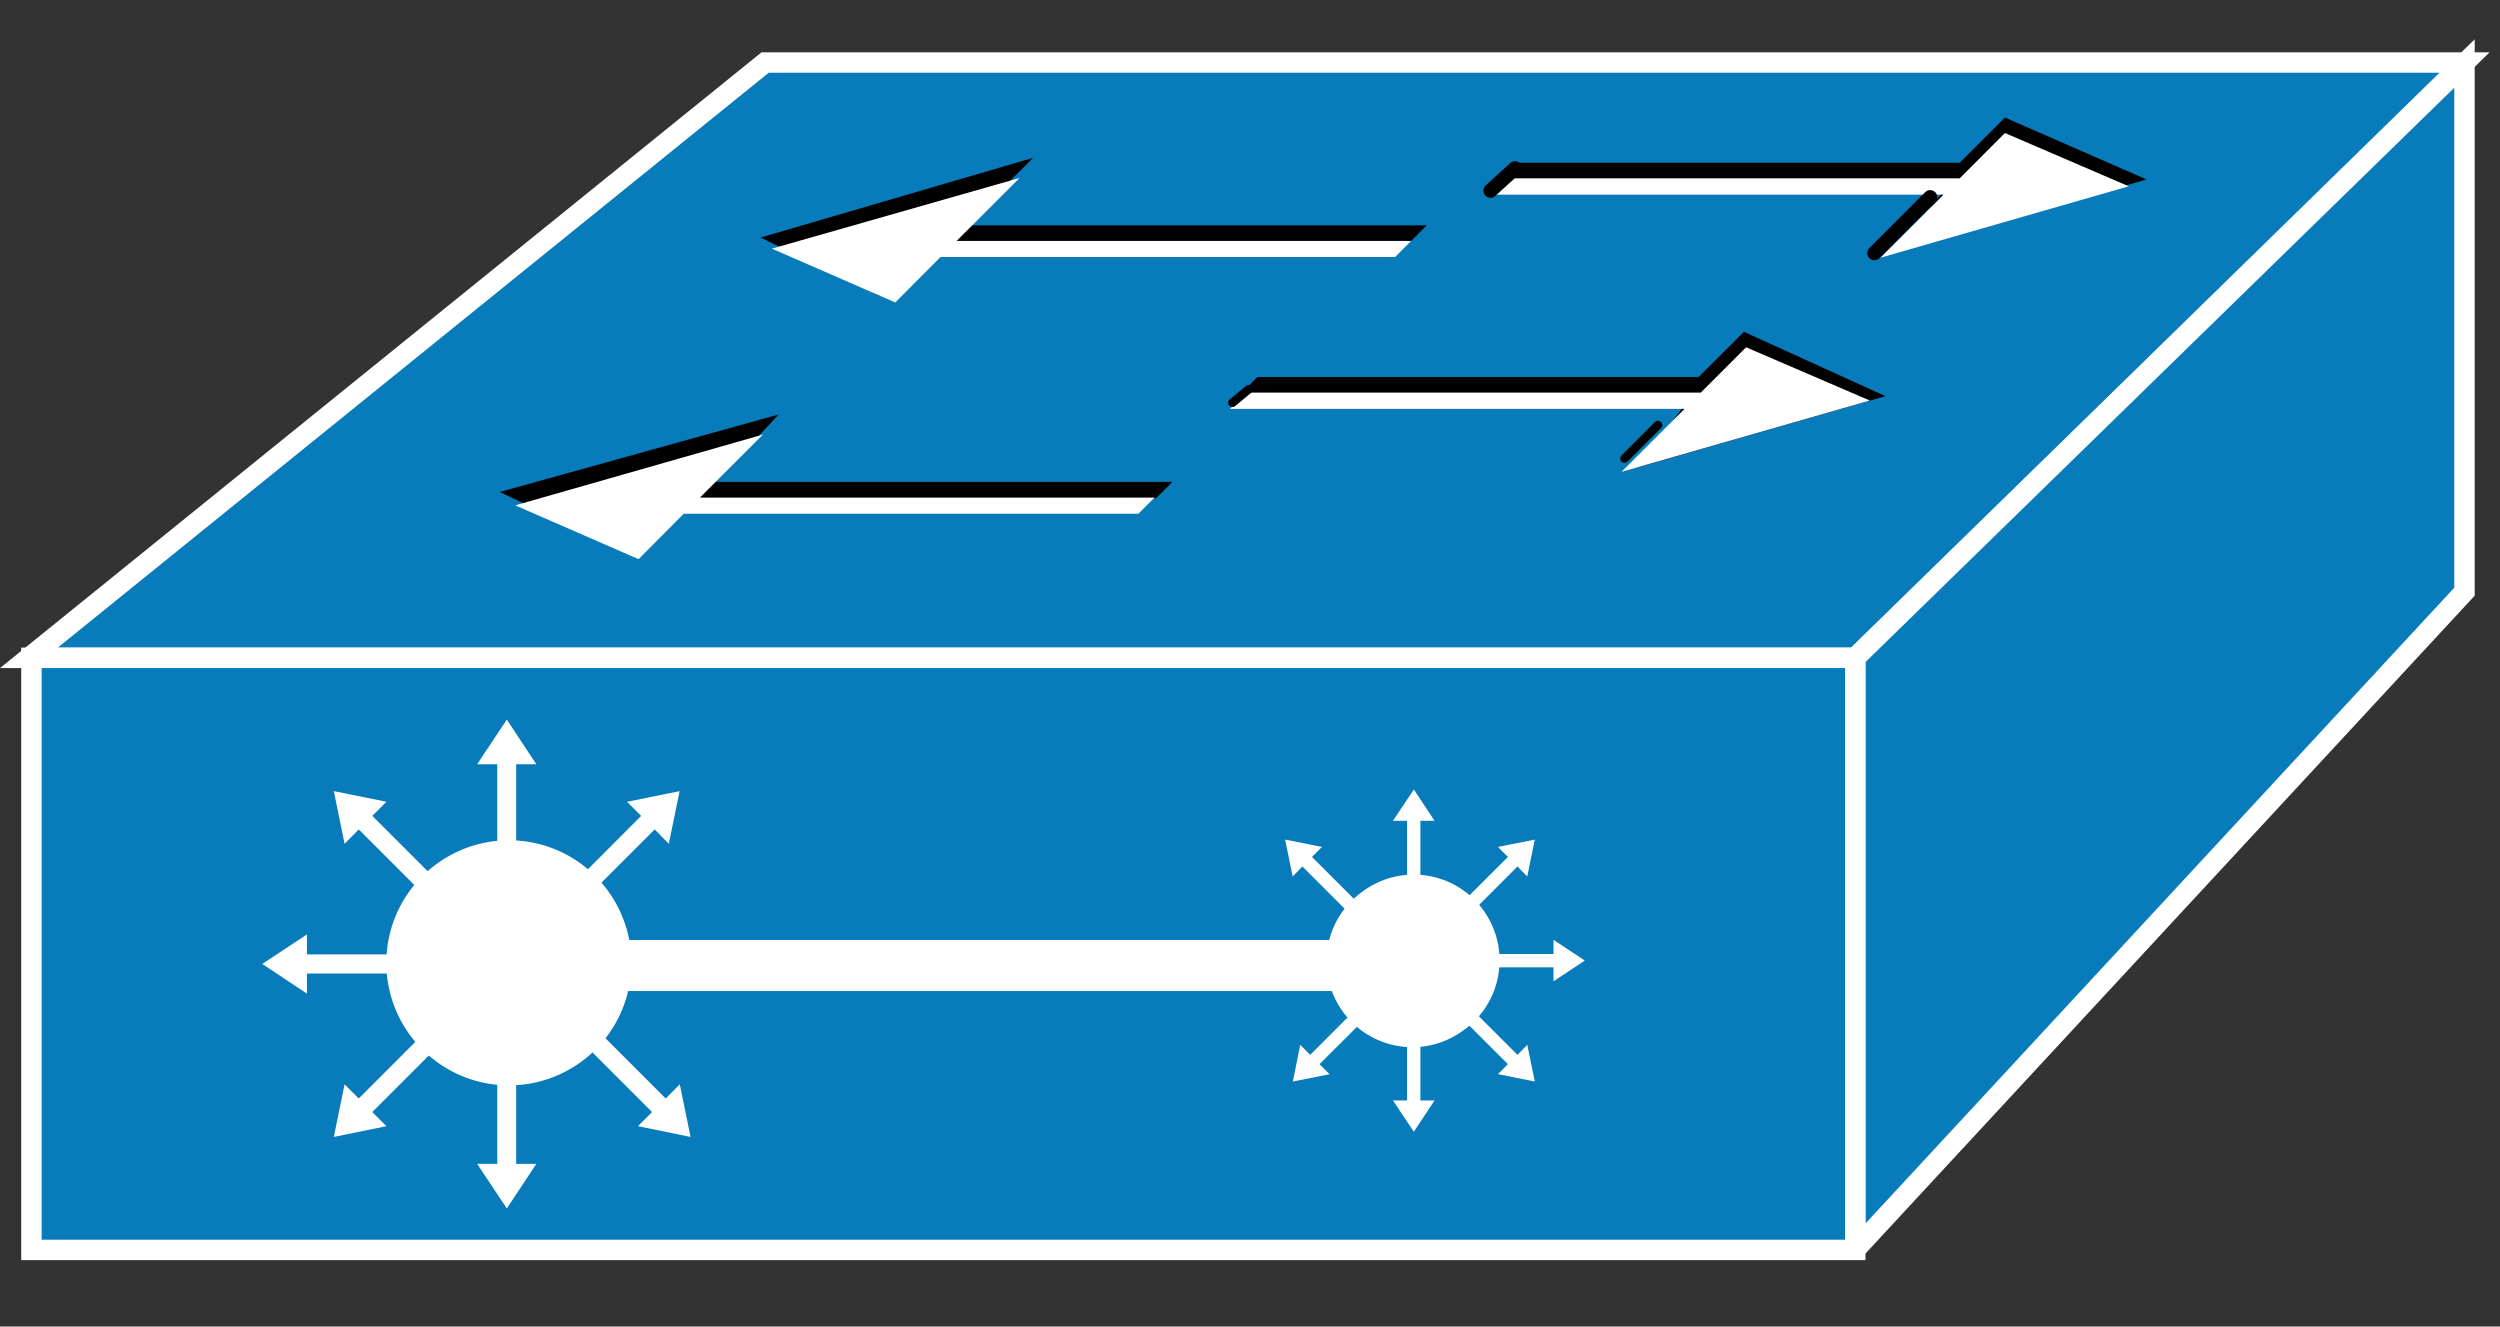 <svg xmlns="http://www.w3.org/2000/svg" viewBox="0 0 61.25 32.5" height="32.5" width="61.25">
    <rect x="0" y="0" width="61.25" height="32.5" fill="#333333" stroke="none"/>
    <path d="M.708 16.116L18.745 1.531h41.636L45.454 16.116H.708" fill="#087bbb"/>
    <path d="M.708 16.117L18.745 1.532h41.636L45.454 16.117H.708z" fill="none" stroke="#fff" stroke-width=".5"/>
    <path d="M41.616 9.236l1.11-1.107 3.465 1.576-6.079 1.749 1.377-1.816H30.41l.396-.402h10.81M34.956 5.521l-.396.395H23.261l-1.714 1.33-2.91-1.427 6.676-1.953-1.655 1.655h11.298M28.725 11.805l-.4.4H16.973l-1.714 1.275-3.018-1.426 6.837-1.9-1.544 1.651h11.191M48.013 3.987L49.12 2.88l3.471 1.517-6.083 1.75 1.323-1.763H36.7l.396-.397h10.918"/>
    <path d="M41.67 9.618l1.109-1.11 3.031 1.305-6.084 1.748 1.544-1.543H30.136l.397-.4H41.67M34.575 5.902l-.395.395H23.042l-1.108 1.114-3.023-1.319L24.98 4.36l-1.543 1.543h11.138" fill="#fff"/>
    <path d="M45.454 30.614L60.38 14.496V1.556l-14.927 14.56v14.498" fill="#087bbb"/>
    <path d="M45.454 30.614L60.38 14.496V1.556l-14.927 14.56v14.498z" fill="none" stroke="#fff" stroke-width=".5"/>
    <path d="M28.286 12.191l-.396.395H16.752L15.645 13.7l-3.023-1.319 6.07-1.734-1.543 1.544h11.137M48.013 4.369l1.108-1.11 3.033 1.305-6.08 1.749 1.544-1.544H36.48l.395-.4h11.138" fill="#fff"/>
    <path d="M47.29 4.833L45.922 6.2" fill="none" stroke="#000" stroke-width=".35" stroke-linecap="round"/>
    <path d="M40.62 10.414l-.82.82M30.591 9.539l-.396.328" fill="none" stroke="#000" stroke-width=".21" stroke-linecap="round"/>
    <path d="M37.119 4.124l-.6.547" fill="none" stroke="#000" stroke-width=".35" stroke-linecap="round"/>
    <path d="M.771 30.623h44.683V16.116H.77v14.507z" fill="#087bbb"/>
    <path d="M.771 30.623h44.683V16.117H.77v14.506z" fill="none" stroke="#fff" stroke-width=".5"/>
    <path d="M12.646 21.625v-2.901h.494l-.723-1.094-.727 1.094h.493v2.901h.463M11.172 22.04l-2.05-2.051.345-.346-1.288-.26.263 1.29.347-.352 2.05 2.05.333-.331M10.42 23.382h-2.9v-.488l-1.094.722 1.094.728v-.493h2.9v-.469M10.84 24.861l-2.051 2.052-.347-.347-.263 1.289 1.288-.264-.346-.346 2.051-2.051-.332-.333M12.183 25.614v2.9h-.493l.727 1.093.723-1.093h-.494v-2.9h-.463M13.989 22.371l2.051-2.05.346.351.264-1.288-1.289.259.347.346-2.045 2.051.326.331" fill="#fff"/>
    <path d="M14.19 26.049a3 3 0 0 0 .736-4.18 2.994 2.994 0 0 0-4.178-.738 2.995 2.995 0 0 0-.738 4.18 3 3 0 0 0 4.18.738" fill="#fff"/>
    <path d="M13.926 25.194l2.05 2.051-.346.346 1.289.264-.264-1.289-.346.347-2.052-2.052-.33.333" fill="#fff"/>
    <path d="M14.131 23.655h19.081" fill="none" stroke="#fff" stroke-width="1.25"/>
    <path d="M34.473 24.93v2.031h-.346l.512.767.507-.767H34.8v-2.03h-.327M35.507 24.638l1.437 1.434-.245.245.904.18-.185-.898-.24.245-1.435-1.436-.236.23M36.035 23.7h2.026v.341l.767-.507-.767-.508v.347h-2.026v.327M35.743 22.665l1.435-1.436.24.245.184-.904-.903.18.245.245-1.437 1.435.236.235M34.8 22.138V20.11h.347l-.508-.767-.512.767h.346v2.027h.327M33.535 24.408L32.1 25.844l-.245-.245-.18.899.899-.18-.245-.246 1.436-1.434-.23-.23" fill="#fff"/>
    <path d="M33.394 21.835a2.098 2.098 0 0 0-.513 2.924 2.099 2.099 0 0 0 2.925.518 2.102 2.102 0 1 0-2.412-3.442" fill="#fff"/>
    <path d="M33.579 22.43l-1.435-1.435.244-.245-.903-.18.185.904.239-.245 1.436 1.436.234-.235" fill="#fff"/>
</svg>
